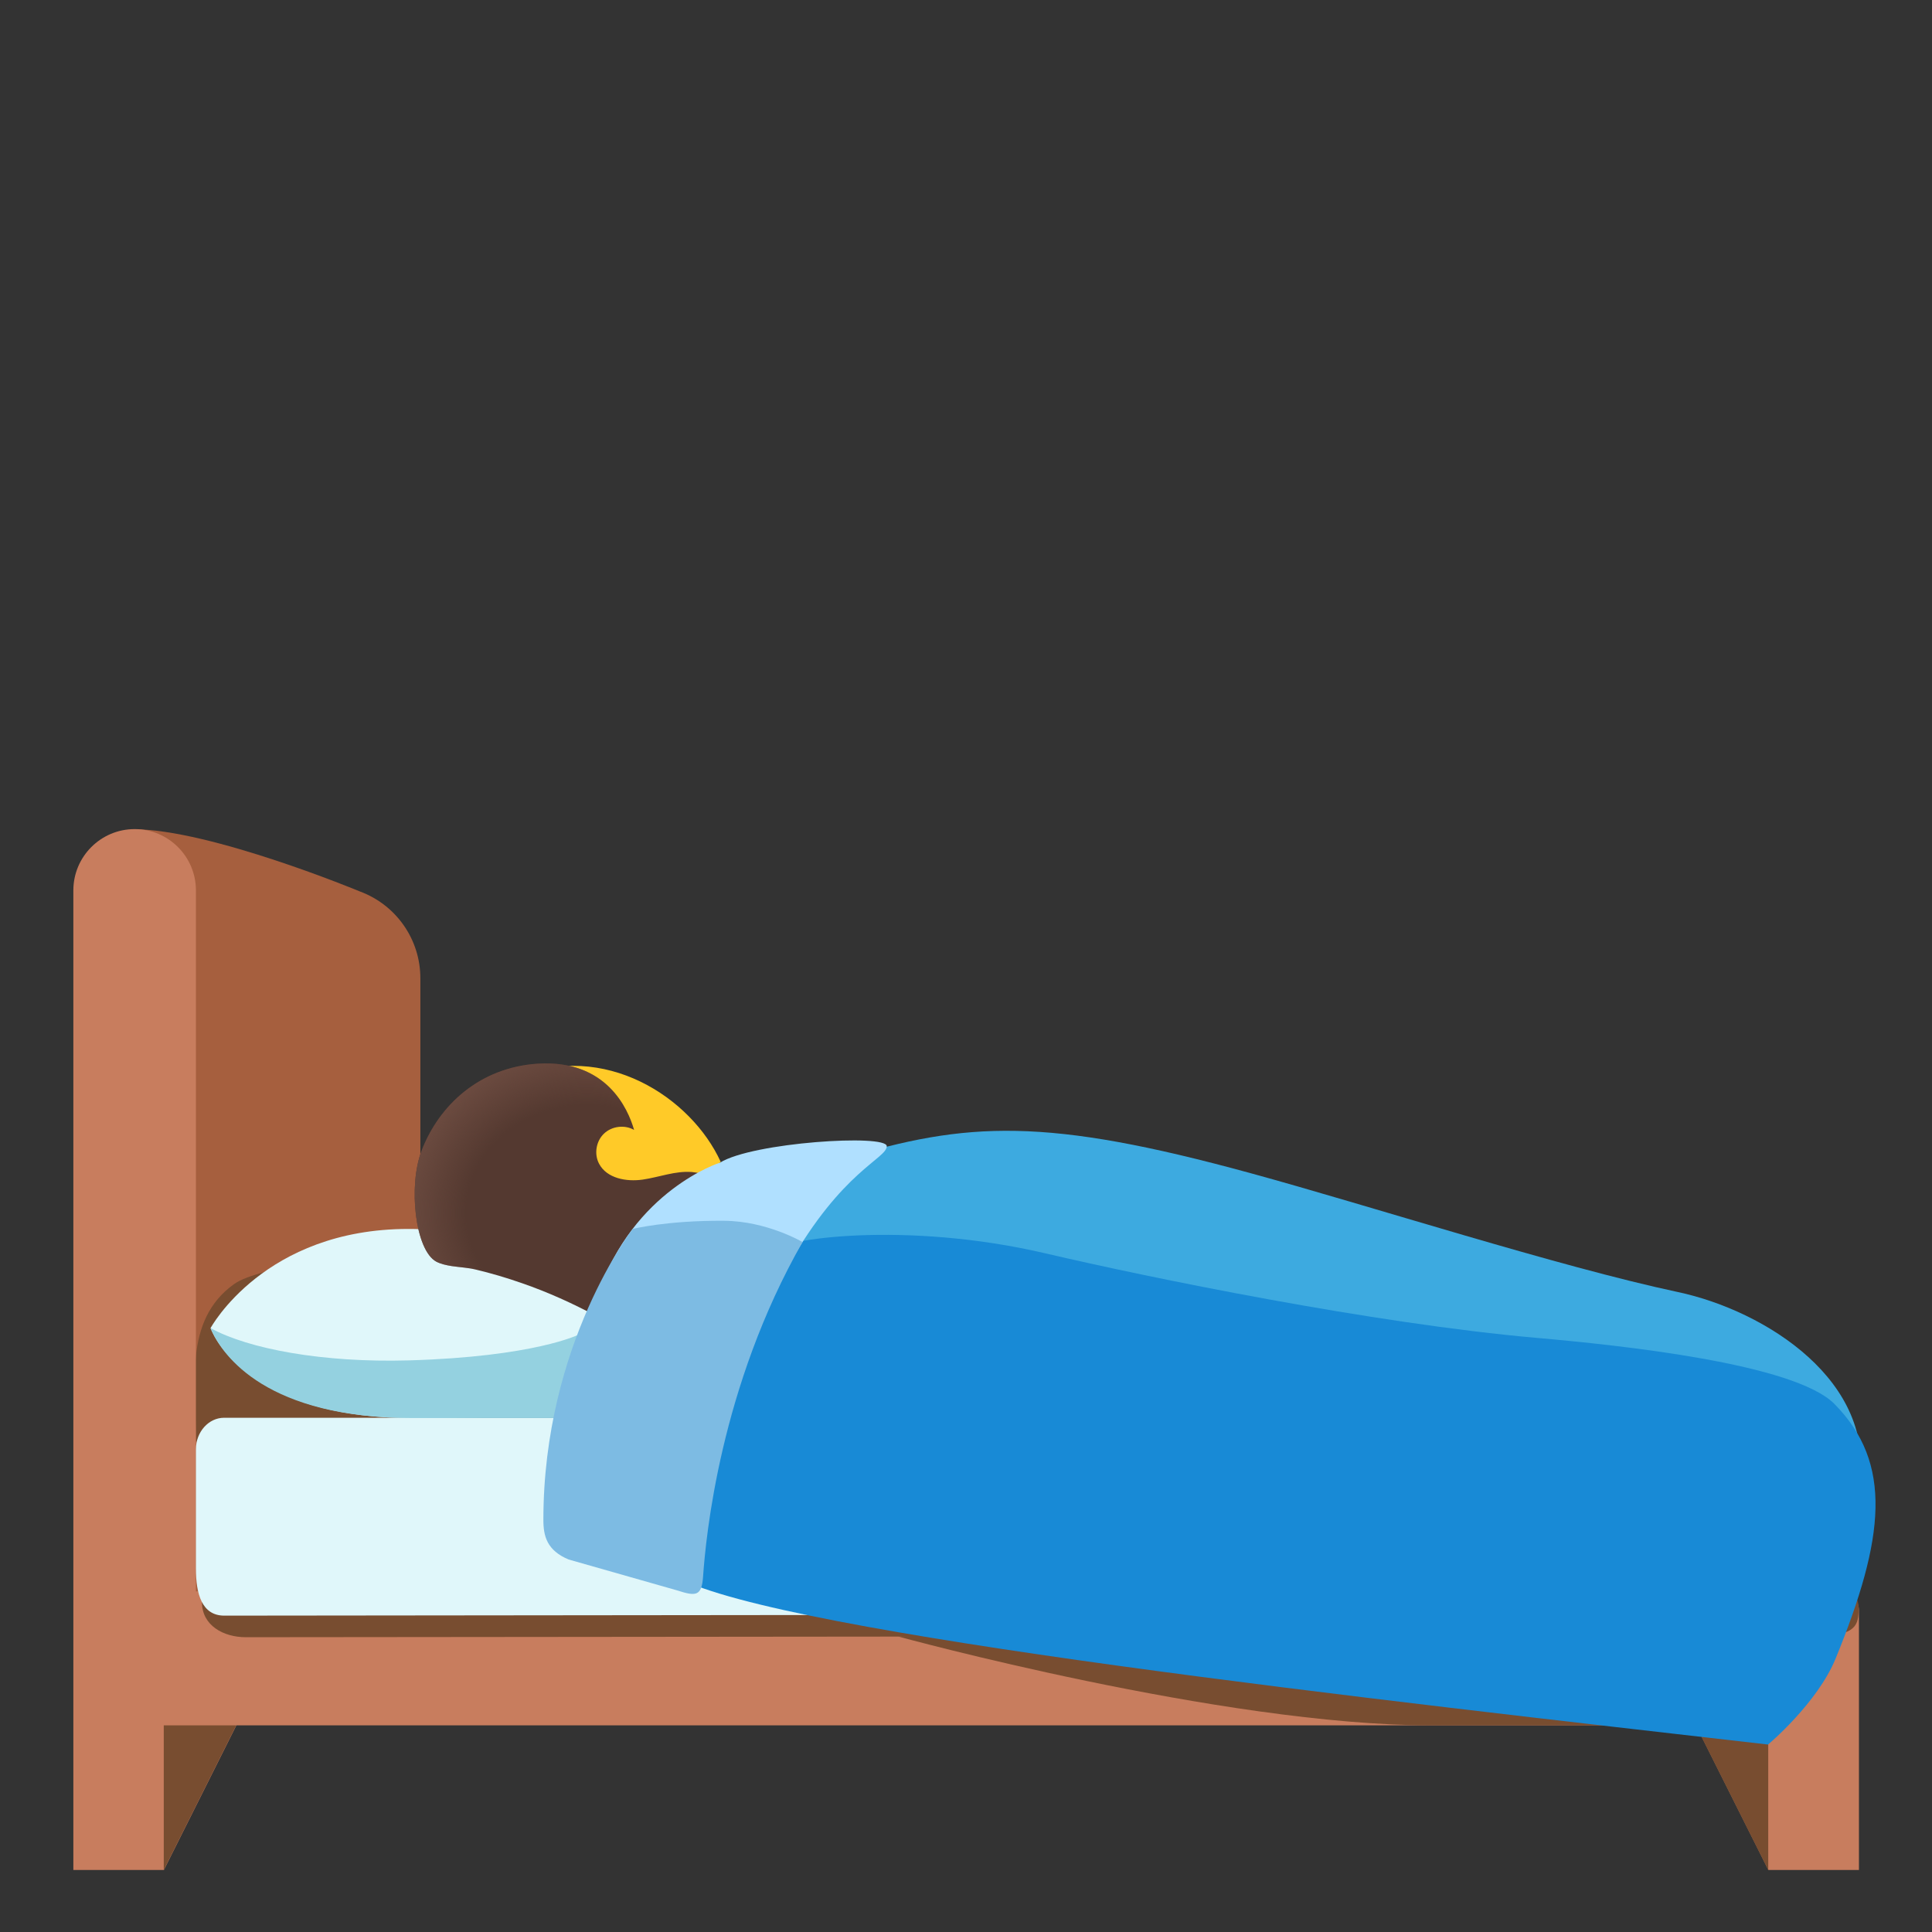 <svg xmlns="http://www.w3.org/2000/svg" viewBox="0 0 128 128" style="enable-background:new 0 0 128 128" xml:space="preserve"><rect x="0" y="0" width="128" height="128" fill="#333333" stroke="none"/><path style="fill:#a65f3e" d="M27.85 105.5h-19V54.94c5.08 0 14.99 4.12 14.99 4.12 2.41.89 4.01 3.18 4.01 5.75v40.69z"/><path style="fill:#784d30" d="M26.38 95.5V83.06c-2.16.11-9.13.76-10.88 2.02-3.38 2.42-2.5 6.74-2.52 10.42h13.4z"/><path style="fill:#c87d5e" d="M121.91 105.43H12.98V58.99c0-2.24-1.82-4.06-4.06-4.06s-4.06 1.82-4.06 4.06v64.9h6l4.8-9.58h96.7l4.8 9.58h6v-17.22c-.01-.68-.56-1.24-1.25-1.24z"/><path style="fill:#784d30" d="m120.46 108.37-104.17.1c-1.49 0-2.91-.78-2.91-2.32 0 0 106.53-.77 107.74-.77 1.21 0 2.02.05 2.02 1.17 0 1.1-.16 1.82-2.68 1.82z"/><path style="fill:#e0f7fa" d="m110.47 106.94-95.61.1c-1.49 0-1.88-1.45-1.88-3.11v-7.91c0-1.15.84-2.09 1.87-2.09h94.73c1.98 0 3.59 1.79 3.59 4v6c-.01 1.66-1.21 3.01-2.7 3.01z"/><path style="fill:#784d30" d="M59.5 108.42s21.48 5.89 35.34 5.89h17.51l-.39-7.75-52.46 1.86zm52.85 5.89h4.8v9.58zm-96.7 0h-4.8v9.58z"/><path style="fill:#e0f7fa" d="M27.33 93.95c-11.36 0-13.38-5.96-13.38-5.96s3.55-6.57 13.11-6.57 14.52 5.88 14.81 7.84c.62 4.22-3.18 4.69-14.54 4.69z"/><path style="fill:#94d1e0" d="M13.95 87.99c.8 1.92 3.81 5.96 13.38 5.96h10.53l.48-5.53s-2.91 1.47-11.28 1.71c-5.68.16-10.6-.76-13.11-2.14z"/><path style="fill:#ffca28" d="M34.17 71.4c5.86-2.47 11.63 1.3 13.58 5.58 0 0-4.93 4.15-6.14 4.6L34.17 71.4z"/><path style="fill:#543930" d="M39.61 86.98c2.79-6.05 7.07-9.02 7.07-9.02l.24-.03c-.35-.15-.71-.25-1.08-.28-1.09-.09-2.16.34-3.25.5s-2.39-.08-2.9-1.05c-.34-.64-.2-1.49.32-1.99s1.37-.61 2-.25c-.4-1.41-1.84-4.66-6.36-4.39-3.86.24-6.56 2.74-7.72 5.77-.9 2.35-.42 6.6.98 7.35.29.15.64.23 1.01.29.53.08 1.09.11 1.55.22 1.06.25 2.1.56 3.13.92 1.7.59 3.34 1.33 4.92 2.18.04-.07.06-.14.09-.22z"/><radialGradient id="a" cx="38.855" cy="80.343" r="12.428" gradientTransform="matrix(1 -.011 .01 .892 -.798 9.098)" gradientUnits="userSpaceOnUse"><stop offset=".641" style="stop-color:#6d4c41;stop-opacity:0"/><stop offset="1" style="stop-color:#6d4c41"/></radialGradient><path style="fill:url(#a)" d="M39.61 86.98c2.79-6.05 7.07-9.02 7.07-9.02l.24-.03c-.35-.15-.71-.25-1.08-.28-1.09-.09-2.16.34-3.25.5s-2.39-.08-2.9-1.05c-.34-.64-.2-1.49.32-1.99s1.37-.61 2-.25c-.4-1.41-1.84-4.66-6.36-4.39-3.86.24-6.56 2.74-7.72 5.77-.9 2.35-.42 6.6.98 7.35.29.15.64.23 1.01.29.53.08 1.09.11 1.55.22 1.06.25 2.1.56 3.13.92 1.7.59 3.34 1.33 4.92 2.18.04-.07.06-.14.09-.22z"/><path style="fill:#3daae0" d="M45.75 83.81c.59-1.09 3.74-5.09 10.05-7.01 8.28-2.52 13.48-2.79 27.07.93 7.83 2.14 20.4 6.19 28.29 7.87 5.83 1.24 13.2 5.94 12 12.84L45.75 83.81z"/><path style="fill:#188ad6" d="M51.12 82.94c.48-.88 8.88-2.07 18.15.1 6.88 1.61 21.71 4.65 32.56 5.6 5.56.49 17.05 1.7 19.7 4.37 3.89 3.93 3.35 8.88.09 16.86-1.21 2.97-4.48 5.71-4.48 5.71-25.69-2.95-65.26-7.31-72.26-11.07.01.01-.08-9.85 6.24-21.57z"/><path style="fill:#b0e0ff" d="M49.17 88.83s2.24-3.54 3.09-5.03c3.53-6.24 6.49-7.04 6.49-7.86s-8.89-.26-11.05 1.09c0 0-5.71 1.79-8.1 8.73-.45 1.3 9.57 3.07 9.57 3.07z"/><path style="fill:#7dbbe3" d="M41.92 81.42s2.26-.57 6.06-.54c2.84.02 5.19 1.41 5.19 1.41-5.47 9.58-6.41 19.56-6.59 22.17-.09 1.3-.48 1.31-1.71.91l-7.2-2.05c-1.43-.6-1.67-1.54-1.67-2.62 0-11.7 5.92-19.28 5.92-19.28z"/></svg>